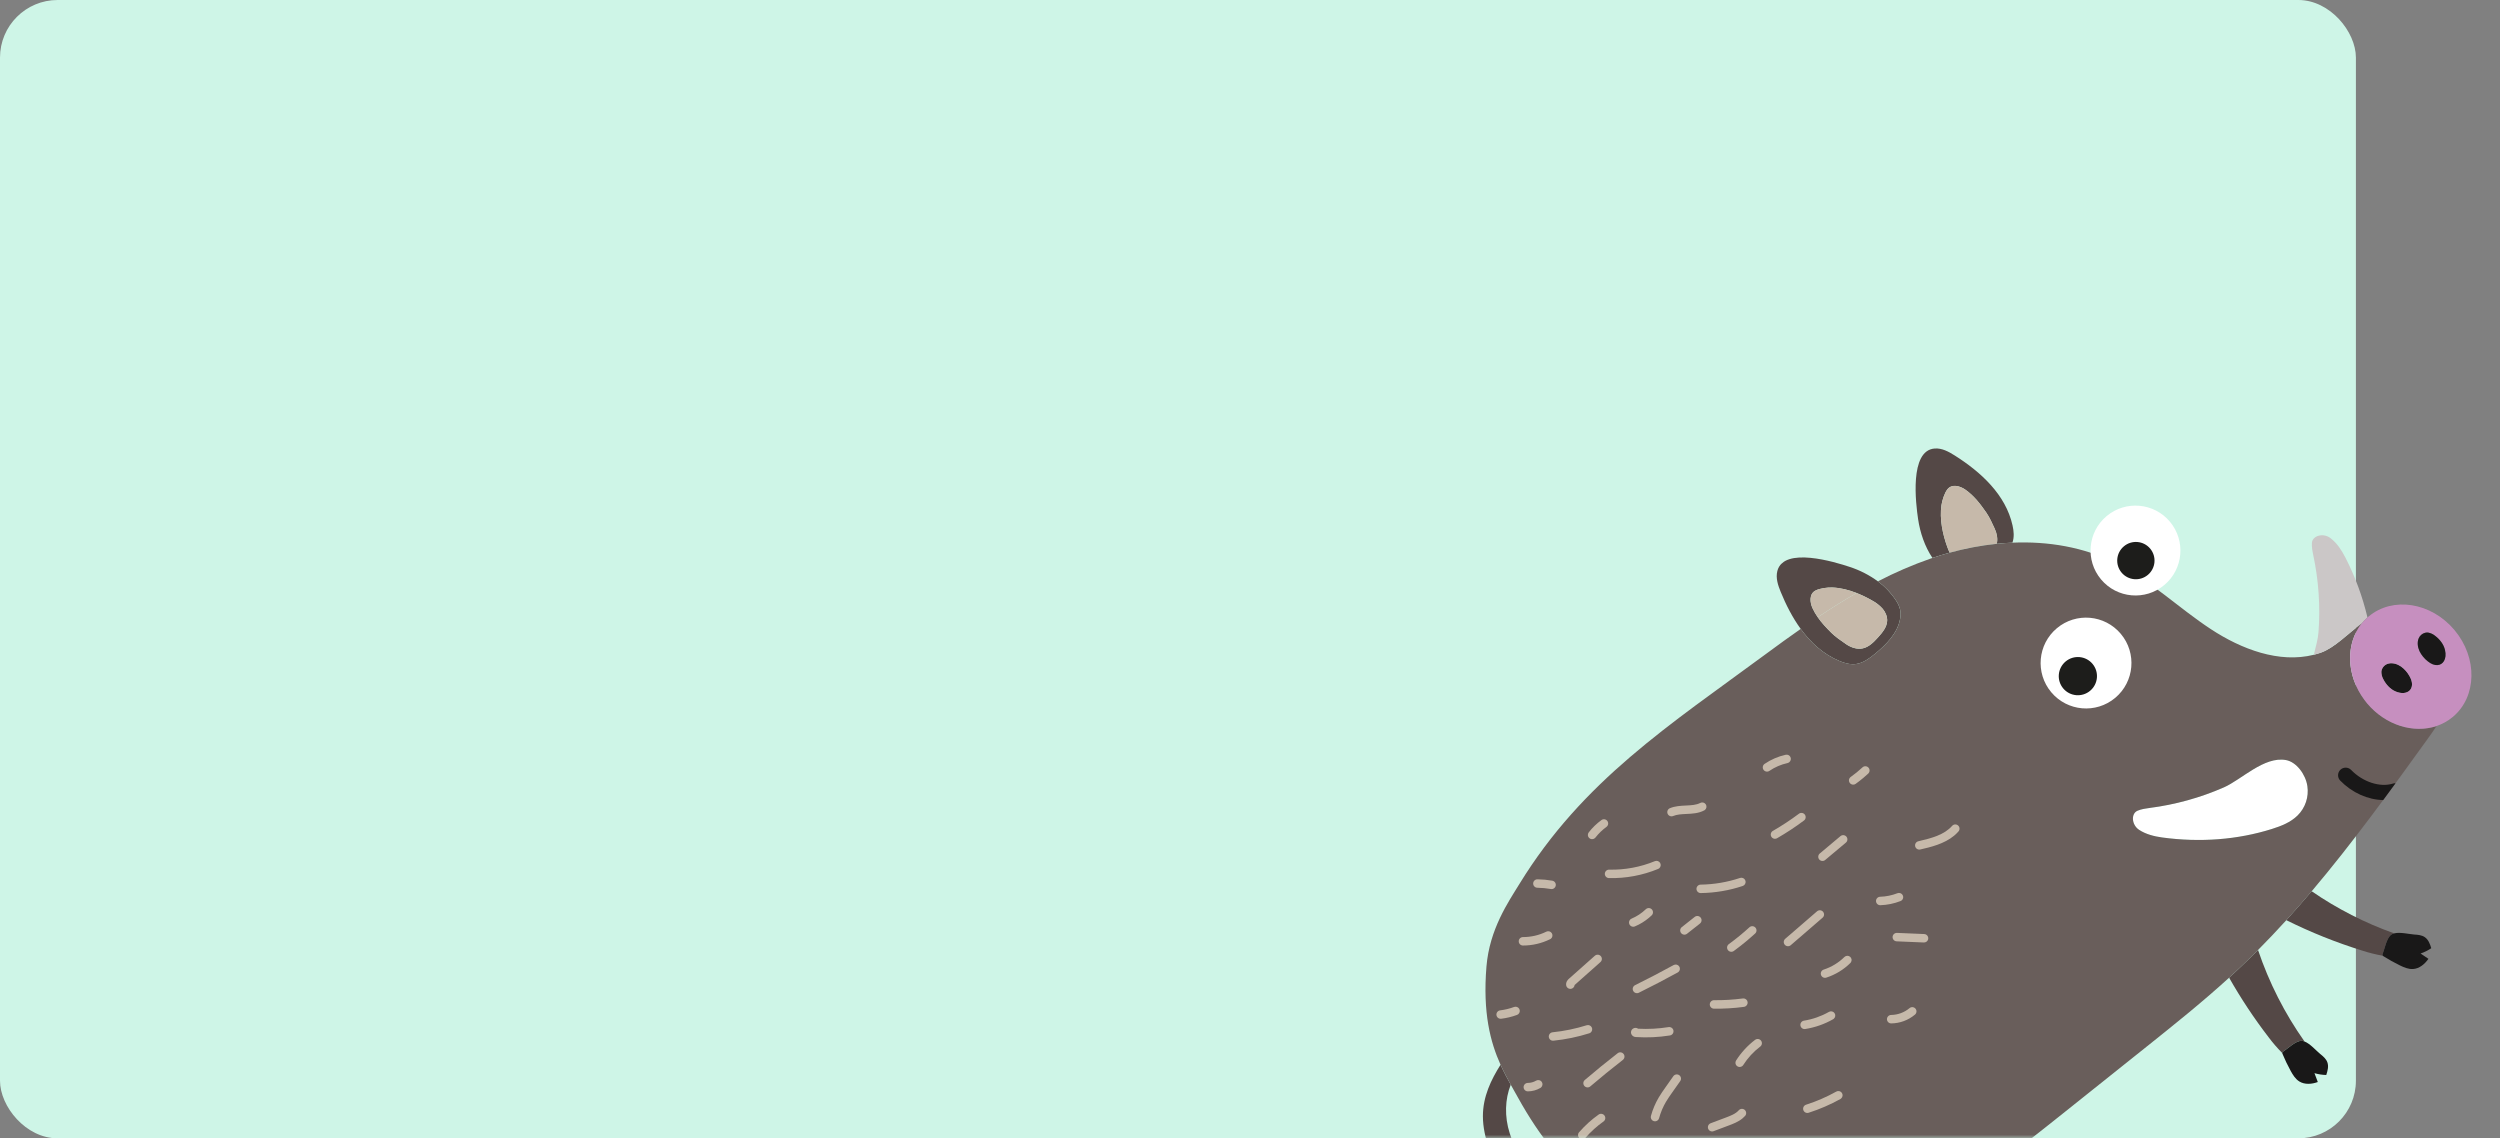<svg width="347" height="158" viewBox="0 0 347 158" fill="none" xmlns="http://www.w3.org/2000/svg">
<rect x="0" y="0" width="347" height="158" fill="#808080" stroke="none"/>
<rect width="327" height="158" rx="8" fill="#CEF5E7"/>
<mask id="mask0_1_418" style="mask-type:alpha" maskUnits="userSpaceOnUse" x="197" y="56" width="151" height="102">
<rect x="197" y="56" width="150" height="102" fill="#D9D9D9"/>
</mask>
<g mask="url(#mask0_1_418)">
<g clip-path="url(#clip0_1_418)">
<path d="M205.827 154.929C205.829 161.028 211.406 167.117 211.782 173.221C213.696 172.442 215.687 172.081 217.387 172.419C217.091 169.91 215.639 167.396 214.095 165.13C212.382 162.614 210.456 160.123 209.554 157.316C208.803 154.98 208.892 152.559 209.691 150.558C209.21 149.695 208.724 148.785 208.274 147.786C206.948 149.896 205.825 152.217 205.827 154.929Z" fill="#544846"/>
<path d="M249.94 87.292C248.801 85.727 247.896 83.953 247.161 82.155C246.79 81.242 246.443 80.237 246.697 79.249C247.582 75.816 254.735 78.018 256.738 78.686C258.139 79.142 259.459 79.819 260.648 80.69C261.636 81.413 262.485 82.309 263.155 83.334C263.426 83.725 263.623 84.162 263.738 84.624C263.818 85.044 263.816 85.475 263.733 85.895C263.385 87.883 261.806 89.485 260.201 90.791C259.443 91.407 258.612 92.014 257.659 92.158C256.854 92.28 256.056 92.057 255.328 91.752C253.109 90.833 251.348 89.224 249.94 87.292ZM254.195 87.834C254.773 88.407 255.574 88.953 256.246 89.412C256.917 89.872 257.754 90.164 258.55 89.993C259.419 89.806 260.08 89.12 260.676 88.461C261.271 87.802 261.894 87.061 261.939 86.176C261.966 85.562 261.701 84.962 261.307 84.49C260.896 84.032 260.407 83.649 259.864 83.361C259.168 82.958 258.442 82.607 257.694 82.311C256.591 81.878 255.432 81.586 254.298 81.549C253.635 81.53 252.6 81.657 251.999 81.967C251.083 82.438 251.221 83.636 251.577 84.408C251.784 84.852 252.029 85.276 252.311 85.676C252.845 86.453 253.499 87.141 254.195 87.834Z" fill="#544846"/>
<path d="M252.303 85.675C252.845 86.453 253.499 87.141 254.195 87.834C254.773 88.407 255.574 88.953 256.246 89.412C256.917 89.872 257.754 90.164 258.55 89.993C259.419 89.806 260.08 89.12 260.676 88.461C261.271 87.802 261.894 87.061 261.939 86.176C261.966 85.562 261.701 84.962 261.307 84.49C260.896 84.032 260.408 83.649 259.864 83.361C259.168 82.958 258.442 82.607 257.694 82.311C255.859 83.363 254.067 84.495 252.303 85.675Z" fill="#C6B9AA"/>
<path d="M251.572 84.405C251.778 84.849 252.024 85.273 252.306 85.673C254.074 84.496 255.862 83.361 257.693 82.304C256.59 81.871 255.431 81.579 254.297 81.542C253.634 81.523 252.598 81.65 251.998 81.96C251.075 82.437 251.213 83.635 251.572 84.405Z" fill="#C6B9AA"/>
<path d="M314.869 143.952C315.451 144.731 316.087 145.468 316.773 146.157C316.771 146.136 316.773 146.114 316.779 146.093C316.804 146.041 316.845 145.998 316.896 145.972C317.532 145.554 318.617 144.48 319.425 144.471C319.577 144.472 319.727 144.502 319.867 144.56C317.113 140.659 314.939 136.379 313.414 131.854C312.446 132.829 311.46 133.786 310.456 134.727C310.106 135.054 309.754 135.379 309.4 135.7C311.029 138.575 312.856 141.332 314.869 143.952Z" fill="#544846"/>
<path d="M317.947 148.642C317.525 147.871 317.144 147.079 316.806 146.268C316.79 146.233 316.779 146.196 316.773 146.157C316.771 146.136 316.773 146.114 316.779 146.093C316.804 146.041 316.845 145.998 316.896 145.972C317.532 145.554 318.617 144.48 319.425 144.471C319.577 144.472 319.727 144.502 319.867 144.56C320.652 144.86 321.501 145.852 322.044 146.291C322.442 146.612 322.856 146.956 323.033 147.436C323.244 148.004 323.076 148.634 322.884 149.209C322.33 149.195 321.78 149.11 321.247 148.954L321.71 150.185C320.882 150.489 319.907 150.572 319.155 150.111C318.612 149.781 318.257 149.204 317.947 148.642Z" fill="#191818"/>
<path d="M296.691 112.528C295.747 112.932 295.872 114.494 296.896 115.174C297.856 115.812 299.035 116.091 300.087 116.239C305.381 116.962 310.585 116.559 315.347 115.058C316.642 114.65 317.927 114.148 318.901 113.191C319.433 112.667 319.834 112.024 320.07 111.316C320.307 110.607 320.373 109.853 320.264 109.113C320.024 107.477 318.738 105.76 317.296 105.497C314.266 104.942 311.136 108.206 308.676 109.288C305.392 110.726 301.92 111.688 298.365 112.145C297.805 112.216 297.202 112.31 296.691 112.528Z" fill="white"/>
<path d="M266.23 72.042C266.517 73.967 267.16 75.856 268.224 77.441C269.01 77.174 269.81 76.93 270.616 76.71C270.491 76.456 270.382 76.195 270.287 75.928C269.634 74.121 269.196 72.029 269.474 70.129C269.571 69.472 269.876 68.475 270.285 67.937C270.908 67.117 272.064 67.461 272.762 67.946C273.981 68.792 274.834 69.909 275.681 71.127C276.146 71.795 276.544 72.679 276.88 73.42C277.168 74.062 277.316 74.802 277.151 75.477C277.876 75.403 278.6 75.35 279.326 75.319L279.335 75.295C279.595 74.523 279.514 73.699 279.34 72.929C278.4 68.677 274.964 65.525 271.308 63.216C270.472 62.691 269.543 62.175 268.526 62.254C264.993 62.526 265.92 69.953 266.23 72.042Z" fill="#544846"/>
<path d="M270.287 75.928C270.381 76.195 270.491 76.456 270.616 76.71C272.756 76.119 274.942 75.707 277.151 75.478C277.316 74.802 277.168 74.062 276.88 73.42C276.544 72.679 276.146 71.795 275.681 71.127C274.834 69.909 273.981 68.792 272.762 67.946C272.064 67.46 270.908 67.117 270.285 67.937C269.876 68.475 269.571 69.472 269.474 70.129C269.196 72.029 269.634 74.121 270.287 75.928Z" fill="#C6B9AA"/>
<path d="M327.889 131.948C328.814 132.248 329.76 132.484 330.718 132.652C330.703 132.636 330.691 132.617 330.685 132.596C330.672 132.538 330.68 132.478 330.706 132.425C330.985 131.716 331.252 130.213 331.903 129.736C332.027 129.649 332.167 129.587 332.314 129.553C328.255 128.111 324.402 126.144 320.853 123.7C319.703 125.059 318.529 126.397 317.333 127.716C320.733 129.407 324.263 130.822 327.889 131.948Z" fill="#544846"/>
<path d="M330.685 132.596C330.672 132.538 330.68 132.477 330.706 132.425C330.985 131.716 331.252 130.213 331.903 129.736C332.027 129.649 332.167 129.587 332.314 129.553C333.129 129.345 334.397 129.663 335.093 129.712C335.602 129.744 336.139 129.787 336.561 130.076C337.062 130.421 337.286 131.031 337.461 131.61C337.001 131.919 336.502 132.167 335.978 132.348L337.065 133.085C336.565 133.812 335.815 134.44 334.937 134.5C334.297 134.541 333.679 134.277 333.102 133.995C332.312 133.609 331.543 133.18 330.8 132.711C330.765 132.69 330.734 132.665 330.706 132.636C330.697 132.624 330.69 132.61 330.685 132.596Z" fill="#191818"/>
<path d="M210.686 152.327C210.366 151.748 210.029 151.164 209.692 150.557C209.211 149.694 208.725 148.785 208.275 147.785C206.857 144.636 205.793 140.58 206.319 134.165C206.748 128.963 209.353 125.207 210.898 122.689C219.698 108.351 231.677 100.676 245.218 90.695C246.773 89.543 248.348 88.404 249.94 87.292C251.348 89.224 253.109 90.833 255.332 91.752C256.064 92.057 256.86 92.278 257.663 92.158C258.613 92.013 259.445 91.406 260.204 90.791C261.81 89.486 263.388 87.884 263.736 85.895C263.819 85.475 263.821 85.044 263.741 84.624C263.626 84.162 263.429 83.726 263.159 83.335C262.489 82.309 261.639 81.414 260.652 80.69C263.008 79.465 265.449 78.41 267.956 77.535L268.223 77.444C269.01 77.178 269.809 76.933 270.615 76.713C272.756 76.123 274.942 75.71 277.151 75.481C277.875 75.406 278.6 75.353 279.326 75.323C284.277 75.11 289.214 75.933 293.639 78.133C298.461 80.531 302.386 84.386 306.889 87.339C311.108 90.106 316.338 92.098 321.162 90.882C321.485 90.801 321.809 90.704 322.129 90.593C324.01 89.934 325.899 87.952 327.834 86.508C325.537 89.339 325.64 93.761 328.195 97.157C328.31 97.31 328.429 97.461 328.555 97.611C331.123 100.672 335.025 101.831 338.198 100.761C337.788 101.399 337.346 102.019 336.911 102.624C331.746 109.789 326.56 116.976 320.863 123.706C319.712 125.065 318.539 126.403 317.342 127.722C316.064 129.128 314.756 130.506 313.418 131.856C312.449 132.831 311.463 133.788 310.459 134.729C310.109 135.056 309.757 135.381 309.403 135.702C305.609 139.164 301.59 142.372 297.574 145.576L286.283 154.591C282.72 157.427 279.143 160.285 275.42 162.91C273.881 163.996 272.32 165.04 270.726 166.029C268.479 167.436 266.151 168.708 263.754 169.839C263.62 169.902 263.484 169.965 263.348 170.026C261.782 170.746 260.18 171.384 258.548 171.939C251.37 174.372 243.586 175.117 236.396 172.894C224.367 169.174 216.786 163.34 210.686 152.327ZM296.896 115.174C297.856 115.812 299.035 116.091 300.087 116.238C305.381 116.962 310.585 116.559 315.347 115.058C316.642 114.65 317.927 114.148 318.901 113.191C319.433 112.667 319.834 112.024 320.07 111.316C320.307 110.607 320.373 109.853 320.264 109.113C320.024 107.477 318.738 105.76 317.296 105.497C314.266 104.942 311.136 108.206 308.676 109.288C305.392 110.726 301.92 111.688 298.365 112.145C297.804 112.217 297.201 112.311 296.694 112.525C295.747 112.932 295.87 114.491 296.896 115.174Z" fill="#695E5B"/>
<path d="M321.16 90.881C321.483 90.8 321.806 90.703 322.127 90.592C324.008 89.933 325.897 87.951 327.831 86.507C328.067 86.219 328.325 85.951 328.604 85.705C327.92 82.801 326.882 79.991 325.514 77.339C325.027 76.394 324.375 75.371 323.455 74.677C322.473 73.936 320.958 74.336 320.891 75.36C320.854 75.914 320.966 76.515 321.083 77.068C321.831 80.576 322.075 84.172 321.806 87.749C321.735 88.664 321.447 89.746 321.16 90.881Z" fill="#CBC7C7"/>
<path d="M330.813 94.295C331.177 95.008 331.764 95.658 332.498 95.971C334.201 96.699 335.394 95.552 334.47 93.9C334.179 93.35 333.765 92.874 333.261 92.51C332.75 92.159 332.118 91.976 331.563 92.096C331.289 92.15 331.04 92.292 330.854 92.501C330.667 92.71 330.555 92.974 330.532 93.252C330.535 93.618 330.632 93.978 330.813 94.295Z" fill="#191818"/>
<path d="M328.191 97.157C325.643 93.756 325.537 89.336 327.83 86.508C328.065 86.221 328.324 85.953 328.602 85.707C328.657 85.661 328.713 85.614 328.769 85.567C332.117 82.757 337.449 83.599 340.678 87.447C343.907 91.295 343.81 96.692 340.461 99.502C339.792 100.064 339.024 100.494 338.196 100.772C335.022 101.842 331.121 100.683 328.552 97.622C328.425 97.462 328.306 97.311 328.191 97.157ZM339.36 90.213C339.178 89.436 338.64 88.746 338.001 88.264C337.72 88.03 337.384 87.873 337.025 87.806C336.879 87.789 336.732 87.799 336.591 87.837C336.392 87.89 336.208 87.989 336.054 88.126C335.901 88.263 335.78 88.433 335.703 88.624C335.487 89.149 335.558 89.803 335.815 90.368C336.087 90.927 336.484 91.417 336.974 91.8C337.927 92.572 338.819 92.439 339.217 91.756C339.44 91.382 339.507 90.851 339.362 90.212L339.36 90.213ZM332.496 95.973C334.199 96.701 335.392 95.554 334.468 93.901C334.177 93.351 333.763 92.876 333.259 92.511C332.748 92.16 332.116 91.977 331.561 92.098C331.287 92.152 331.038 92.294 330.852 92.503C330.666 92.711 330.553 92.975 330.53 93.254C330.533 93.62 330.63 93.978 330.811 94.296C331.177 95.008 331.764 95.658 332.498 95.971L332.496 95.973Z" fill="#C68FBF"/>
<path d="M335.82 90.363C335.563 89.798 335.492 89.144 335.708 88.618C335.785 88.428 335.905 88.257 336.059 88.121C336.213 87.984 336.397 87.885 336.595 87.831C336.737 87.794 336.884 87.783 337.029 87.801C337.389 87.867 337.725 88.025 338.006 88.259C338.645 88.741 339.182 89.431 339.364 90.208C339.515 90.847 339.443 91.378 339.225 91.748C338.827 92.43 337.93 92.566 336.982 91.792C336.491 91.41 336.093 90.921 335.82 90.363Z" fill="#191818"/>
<path d="M300.415 81.195C297.776 83.409 293.842 83.064 291.628 80.425C289.413 77.786 289.757 73.852 292.395 71.638C295.033 69.424 298.967 69.769 301.182 72.408C303.396 75.047 303.053 78.981 300.415 81.195Z" fill="white"/>
<path d="M298.123 79.794C297.027 80.713 295.394 80.572 294.475 79.477C293.556 78.382 293.7 76.749 294.796 75.829C295.892 74.909 297.526 75.051 298.444 76.146C299.363 77.241 299.219 78.874 298.123 79.794Z" fill="#1D1D1B"/>
<path d="M293.594 96.861C290.928 99.099 286.951 98.75 284.713 96.082C282.475 93.415 282.822 89.439 285.489 87.201C288.155 84.964 292.131 85.312 294.37 87.98C296.608 90.647 296.261 94.624 293.594 96.861Z" fill="white"/>
<path d="M290.112 95.878C288.99 96.82 287.317 96.675 286.376 95.554C285.435 94.432 285.582 92.76 286.705 91.817C287.828 90.876 289.5 91.021 290.441 92.142C291.382 93.264 291.235 94.936 290.112 95.878Z" fill="#1D1D1B"/>
<path d="M324.821 108.344C324.625 108.142 324.518 107.871 324.522 107.59C324.527 107.31 324.642 107.042 324.844 106.847C325.045 106.652 325.316 106.544 325.597 106.549C325.878 106.553 326.145 106.669 326.341 106.871C327.962 108.544 330.353 109.324 332.145 108.758C332.26 108.722 332.38 108.706 332.501 108.711C331.933 109.493 331.361 110.272 330.786 111.047C328.688 111.018 326.469 110.044 324.821 108.344Z" fill="#191818"/>
<path d="M230.298 120.52C230.405 120.43 230.477 120.305 230.5 120.166C230.523 120.028 230.495 119.886 230.422 119.766C230.35 119.647 230.236 119.557 230.103 119.513C229.97 119.47 229.825 119.475 229.696 119.529C227.689 120.354 225.533 120.755 223.364 120.707C223.286 120.703 223.208 120.715 223.134 120.742C223.061 120.769 222.994 120.81 222.936 120.863C222.879 120.916 222.833 120.98 222.801 121.052C222.769 121.123 222.751 121.2 222.749 121.278C222.748 121.357 222.761 121.434 222.79 121.507C222.819 121.58 222.861 121.646 222.916 121.702C222.971 121.758 223.036 121.803 223.108 121.833C223.18 121.864 223.258 121.879 223.336 121.879C225.668 121.931 227.985 121.498 230.142 120.61C230.198 120.588 230.251 120.558 230.298 120.52Z" fill="#C6B9AA"/>
<path d="M218.346 137.115C218.464 137.017 218.539 136.875 218.553 136.722L218.587 136.694L222.141 133.537C222.258 133.434 222.329 133.289 222.338 133.133C222.347 132.978 222.294 132.825 222.191 132.709C222.088 132.592 221.943 132.521 221.787 132.512C221.632 132.503 221.479 132.555 221.363 132.659L217.807 135.816C217.677 135.924 217.297 136.268 217.389 136.778C217.419 136.931 217.507 137.066 217.636 137.153C217.764 137.241 217.922 137.274 218.075 137.245C218.175 137.227 218.269 137.182 218.346 137.115Z" fill="#C6B9AA"/>
<path d="M232.963 134.913C233.075 134.819 233.148 134.688 233.168 134.544C233.188 134.4 233.153 134.253 233.071 134.133C232.99 134.013 232.866 133.927 232.725 133.893C232.583 133.859 232.434 133.878 232.306 133.948C230.548 134.913 228.745 135.853 226.948 136.74C226.809 136.809 226.702 136.931 226.653 137.078C226.603 137.226 226.613 137.387 226.682 137.526C226.751 137.666 226.873 137.772 227.02 137.822C227.168 137.872 227.329 137.862 227.468 137.793C229.28 136.897 231.098 135.949 232.872 134.976C232.904 134.957 232.935 134.936 232.963 134.913Z" fill="#C6B9AA"/>
<path d="M225.261 147.107C225.382 147.009 225.46 146.867 225.476 146.713C225.493 146.558 225.447 146.403 225.349 146.282C225.252 146.161 225.11 146.083 224.955 146.067C224.8 146.05 224.645 146.096 224.524 146.194C222.986 147.386 221.456 148.632 219.977 149.898C219.858 149.998 219.783 150.141 219.77 150.296C219.756 150.451 219.805 150.605 219.905 150.724C220.005 150.843 220.148 150.918 220.303 150.931C220.458 150.945 220.612 150.896 220.731 150.796C222.195 149.543 223.709 148.31 225.234 147.13L225.261 147.107Z" fill="#C6B9AA"/>
<path d="M220.788 143.314C220.892 143.227 220.963 143.106 220.988 142.973C221.013 142.839 220.991 142.701 220.926 142.582C220.861 142.463 220.756 142.37 220.63 142.32C220.504 142.269 220.365 142.264 220.235 142.305C218.692 142.788 217.105 143.115 215.497 143.281C215.42 143.289 215.346 143.312 215.278 143.349C215.21 143.386 215.15 143.435 215.102 143.495C215.053 143.555 215.017 143.624 214.995 143.698C214.973 143.772 214.966 143.849 214.974 143.926C214.981 144.003 215.004 144.077 215.041 144.145C215.078 144.213 215.128 144.273 215.187 144.321C215.247 144.37 215.316 144.406 215.39 144.428C215.464 144.45 215.541 144.457 215.618 144.449C217.304 144.274 218.969 143.931 220.586 143.424C220.66 143.401 220.729 143.364 220.788 143.314Z" fill="#C6B9AA"/>
<path d="M215.271 130.29C215.381 130.198 215.454 130.069 215.475 129.927C215.496 129.785 215.465 129.64 215.386 129.519C215.308 129.399 215.188 129.311 215.049 129.274C214.91 129.236 214.763 129.25 214.634 129.314C213.62 129.814 212.504 130.071 211.373 130.067C211.221 130.07 211.075 130.133 210.968 130.242C210.861 130.35 210.8 130.497 210.8 130.65C210.799 130.802 210.857 130.949 210.963 131.06C211.069 131.17 211.214 131.234 211.367 131.239C212.678 131.243 213.973 130.943 215.149 130.363C215.193 130.344 215.233 130.319 215.271 130.29Z" fill="#C6B9AA"/>
<path d="M230.092 155.501C230.183 155.424 230.249 155.321 230.28 155.207C230.499 154.402 230.825 153.63 231.25 152.912C231.507 152.477 231.811 152.048 232.104 151.632L233.217 150.052C233.307 149.925 233.342 149.768 233.316 149.614C233.289 149.461 233.203 149.324 233.076 149.235C232.948 149.145 232.791 149.11 232.638 149.136C232.484 149.163 232.348 149.249 232.258 149.376L231.144 150.956C230.838 151.39 230.522 151.84 230.241 152.315C229.763 153.123 229.395 153.992 229.148 154.898C229.115 155.018 229.122 155.146 229.167 155.263C229.212 155.38 229.293 155.479 229.398 155.547C229.504 155.614 229.628 155.646 229.753 155.638C229.878 155.629 229.997 155.581 230.092 155.501Z" fill="#C6B9AA"/>
<path d="M242.364 139.616C242.461 139.535 242.529 139.424 242.558 139.3C242.587 139.176 242.574 139.047 242.523 138.93C242.472 138.814 242.384 138.718 242.274 138.656C242.163 138.593 242.035 138.569 241.909 138.586C240.585 138.762 239.249 138.842 237.913 138.826C237.757 138.825 237.606 138.885 237.495 138.995C237.383 139.104 237.319 139.253 237.318 139.41C237.316 139.566 237.377 139.716 237.486 139.828C237.595 139.94 237.745 140.004 237.901 140.005C239.294 140.022 240.686 139.938 242.067 139.753C242.177 139.737 242.28 139.69 242.364 139.616Z" fill="#C6B9AA"/>
<path d="M242.082 122.866C242.187 122.778 242.257 122.656 242.282 122.522C242.307 122.388 242.284 122.249 242.217 122.13C242.15 122.011 242.044 121.918 241.917 121.869C241.79 121.82 241.649 121.816 241.519 121.859C239.761 122.446 237.922 122.758 236.068 122.786C235.989 122.784 235.911 122.798 235.838 122.827C235.765 122.857 235.698 122.901 235.643 122.956C235.587 123.012 235.543 123.078 235.513 123.151C235.483 123.224 235.469 123.302 235.47 123.381C235.471 123.459 235.488 123.537 235.52 123.609C235.552 123.681 235.598 123.746 235.655 123.8C235.713 123.854 235.78 123.895 235.854 123.923C235.928 123.95 236.007 123.962 236.086 123.958C238.06 123.929 240.017 123.597 241.89 122.973C241.96 122.949 242.025 122.913 242.082 122.866Z" fill="#C6B9AA"/>
<path d="M241.877 155.218C242 155.115 242.115 155.004 242.221 154.884C242.272 154.826 242.311 154.759 242.336 154.686C242.361 154.613 242.372 154.536 242.367 154.459C242.362 154.382 242.342 154.307 242.308 154.238C242.275 154.168 242.227 154.106 242.17 154.055C242.112 154.005 242.045 153.965 241.972 153.94C241.899 153.915 241.822 153.905 241.745 153.91C241.668 153.915 241.593 153.934 241.524 153.968C241.454 154.002 241.393 154.049 241.342 154.107C240.901 154.607 240.173 154.881 239.531 155.121L237.447 155.905C237.373 155.931 237.305 155.971 237.247 156.023C237.189 156.076 237.142 156.139 237.109 156.21C237.076 156.281 237.058 156.357 237.055 156.436C237.052 156.514 237.064 156.592 237.092 156.665C237.119 156.738 237.161 156.805 237.215 156.862C237.269 156.918 237.333 156.964 237.405 156.995C237.476 157.027 237.553 157.044 237.631 157.045C237.71 157.046 237.787 157.032 237.86 157.003L239.945 156.219C240.553 155.991 241.284 155.716 241.877 155.218Z" fill="#C6B9AA"/>
<path d="M254.528 141.406C254.64 141.312 254.713 141.179 254.733 141.034C254.752 140.889 254.716 140.742 254.632 140.622C254.548 140.501 254.423 140.417 254.28 140.385C254.137 140.353 253.987 140.375 253.86 140.448C252.789 141.058 251.617 141.471 250.4 141.666C250.322 141.677 250.247 141.703 250.18 141.742C250.112 141.782 250.054 141.835 250.007 141.898C249.96 141.961 249.927 142.032 249.908 142.108C249.889 142.184 249.886 142.263 249.899 142.341C249.911 142.418 249.939 142.492 249.98 142.558C250.022 142.625 250.076 142.682 250.14 142.727C250.204 142.772 250.277 142.804 250.353 142.821C250.43 142.838 250.509 142.839 250.586 142.824C251.942 142.607 253.248 142.147 254.441 141.467C254.472 141.449 254.501 141.429 254.528 141.406Z" fill="#C6B9AA"/>
<path d="M248.552 131.197L248.558 131.191L252.973 127.378C253.091 127.277 253.165 127.134 253.177 126.979C253.19 126.824 253.14 126.67 253.039 126.551C252.938 126.433 252.795 126.359 252.64 126.347C252.485 126.334 252.331 126.384 252.212 126.485L252.206 126.49L247.791 130.303C247.733 130.353 247.685 130.414 247.65 130.483C247.614 130.551 247.593 130.626 247.587 130.703C247.581 130.78 247.59 130.857 247.614 130.93C247.637 131.003 247.675 131.071 247.725 131.13C247.775 131.189 247.836 131.237 247.905 131.272C247.973 131.307 248.048 131.328 248.125 131.335C248.202 131.341 248.279 131.332 248.352 131.308C248.425 131.284 248.493 131.247 248.552 131.197Z" fill="#C6B9AA"/>
<path d="M236.658 112.407C236.766 112.313 236.836 112.182 236.855 112.04C236.873 111.897 236.839 111.753 236.758 111.634C236.677 111.516 236.556 111.431 236.416 111.395C236.277 111.36 236.13 111.377 236.003 111.444C235.437 111.74 234.746 111.771 234.011 111.807C233.276 111.843 232.51 111.876 231.78 112.179C231.709 112.209 231.644 112.252 231.59 112.307C231.535 112.361 231.492 112.426 231.463 112.497C231.433 112.568 231.418 112.644 231.418 112.721C231.418 112.798 231.434 112.875 231.463 112.946C231.493 113.017 231.536 113.082 231.591 113.136C231.645 113.191 231.71 113.234 231.781 113.263C231.852 113.293 231.928 113.308 232.006 113.308C232.083 113.308 232.159 113.292 232.23 113.263C232.771 113.039 233.397 113.011 234.066 112.978C234.895 112.939 235.755 112.9 236.55 112.481C236.588 112.46 236.625 112.436 236.658 112.407Z" fill="#C6B9AA"/>
<path d="M250.405 113.877C250.465 113.829 250.516 113.77 250.553 113.702C250.591 113.635 250.614 113.561 250.623 113.484C250.641 113.33 250.597 113.174 250.5 113.052C250.404 112.931 250.262 112.852 250.108 112.834C249.953 112.816 249.798 112.86 249.676 112.957C248.528 113.815 247.331 114.604 246.09 115.32C246.02 115.357 245.959 115.407 245.909 115.468C245.86 115.529 245.823 115.6 245.802 115.675C245.78 115.751 245.773 115.83 245.783 115.908C245.793 115.986 245.818 116.062 245.857 116.13C245.896 116.198 245.949 116.258 246.011 116.305C246.074 116.353 246.146 116.387 246.222 116.406C246.298 116.426 246.378 116.429 246.456 116.417C246.533 116.405 246.608 116.377 246.675 116.336C247.957 115.597 249.194 114.783 250.378 113.896L250.405 113.877Z" fill="#C6B9AA"/>
<path d="M267.435 130.68C267.526 130.604 267.591 130.503 267.623 130.389C267.654 130.275 267.651 130.154 267.613 130.042C267.575 129.93 267.504 129.832 267.409 129.762C267.314 129.691 267.201 129.65 267.083 129.645L263.302 129.486C263.147 129.48 262.995 129.535 262.88 129.641C262.766 129.746 262.698 129.892 262.692 130.048C262.685 130.203 262.741 130.355 262.846 130.47C262.952 130.584 263.098 130.652 263.254 130.658L267.034 130.817C267.18 130.823 267.323 130.774 267.435 130.68Z" fill="#C6B9AA"/>
<path d="M255.546 152.47C255.657 152.376 255.729 152.244 255.749 152.1C255.768 151.955 255.733 151.809 255.65 151.689C255.567 151.569 255.442 151.484 255.3 151.451C255.158 151.418 255.009 151.438 254.882 151.509C253.545 152.255 252.138 152.866 250.68 153.334C250.532 153.381 250.409 153.485 250.338 153.624C250.266 153.762 250.253 153.923 250.301 154.071C250.348 154.22 250.453 154.343 250.591 154.414C250.73 154.485 250.891 154.498 251.039 154.451C252.572 153.96 254.052 153.319 255.458 152.536C255.489 152.517 255.519 152.495 255.546 152.47Z" fill="#C6B9AA"/>
<path d="M271.255 115.973C271.456 115.804 271.645 115.62 271.819 115.423C271.874 115.366 271.916 115.298 271.944 115.224C271.972 115.15 271.985 115.071 271.981 114.992C271.978 114.913 271.959 114.836 271.925 114.765C271.891 114.693 271.843 114.629 271.783 114.577C271.724 114.525 271.655 114.485 271.58 114.46C271.505 114.435 271.426 114.426 271.347 114.432C271.268 114.439 271.191 114.461 271.121 114.498C271.052 114.535 270.99 114.586 270.94 114.647C269.865 115.855 268.182 116.325 266.25 116.771C266.102 116.809 265.976 116.903 265.896 117.034C265.817 117.164 265.792 117.32 265.826 117.469C265.861 117.618 265.951 117.747 266.079 117.83C266.207 117.913 266.363 117.943 266.512 117.913C267.953 117.583 269.858 117.145 271.255 115.973Z" fill="#C6B9AA"/>
<path d="M253.336 119.366L256.211 116.954C256.33 116.854 256.405 116.711 256.418 116.556C256.432 116.401 256.383 116.247 256.283 116.128C256.183 116.008 256.04 115.934 255.885 115.92C255.73 115.907 255.576 115.955 255.457 116.055L252.582 118.468C252.463 118.568 252.388 118.711 252.375 118.866C252.361 119.021 252.41 119.175 252.51 119.294C252.61 119.413 252.753 119.488 252.908 119.501C253.063 119.515 253.217 119.466 253.336 119.366Z" fill="#C6B9AA"/>
<path d="M263.957 124.975C264.064 124.886 264.136 124.762 264.159 124.624C264.183 124.487 264.156 124.346 264.085 124.226C264.014 124.106 263.903 124.016 263.771 123.971C263.64 123.925 263.496 123.929 263.366 123.979C262.597 124.279 261.782 124.445 260.956 124.47C260.801 124.475 260.654 124.542 260.548 124.656C260.441 124.769 260.385 124.92 260.39 125.076C260.395 125.231 260.462 125.378 260.575 125.485C260.689 125.591 260.84 125.648 260.996 125.643C261.953 125.611 262.897 125.417 263.789 125.069C263.85 125.047 263.907 125.016 263.957 124.975Z" fill="#C6B9AA"/>
<path d="M242.513 130.539C242.886 130.225 243.253 129.904 243.612 129.575C243.669 129.523 243.715 129.461 243.747 129.391C243.78 129.321 243.799 129.245 243.802 129.168C243.805 129.091 243.794 129.014 243.767 128.942C243.741 128.869 243.701 128.803 243.648 128.746C243.596 128.689 243.534 128.643 243.464 128.61C243.394 128.578 243.318 128.559 243.241 128.556C243.164 128.552 243.087 128.564 243.015 128.59C242.942 128.617 242.876 128.657 242.819 128.709C241.91 129.54 240.955 130.32 239.96 131.045C239.897 131.091 239.844 131.148 239.804 131.214C239.764 131.28 239.737 131.353 239.725 131.429C239.713 131.506 239.716 131.583 239.734 131.659C239.752 131.734 239.785 131.804 239.83 131.867C239.876 131.929 239.933 131.982 239.999 132.022C240.065 132.063 240.138 132.09 240.214 132.102C240.291 132.114 240.369 132.111 240.444 132.092C240.519 132.074 240.589 132.042 240.652 131.996C241.285 131.534 241.908 131.046 242.513 130.539Z" fill="#C6B9AA"/>
<path d="M232.075 143.591C232.174 143.508 232.243 143.396 232.271 143.27C232.3 143.145 232.286 143.013 232.233 142.896C232.179 142.779 232.089 142.683 231.975 142.622C231.862 142.562 231.731 142.54 231.604 142.561C230.206 142.785 228.789 142.86 227.375 142.785C227.272 142.711 227.148 142.67 227.022 142.667C226.895 142.664 226.77 142.7 226.663 142.769C226.554 142.839 226.47 142.941 226.422 143.062C226.374 143.183 226.366 143.315 226.397 143.441C226.436 143.583 226.519 143.708 226.635 143.798C226.751 143.888 226.893 143.938 227.04 143.94C228.627 144.046 230.221 143.972 231.791 143.72C231.896 143.703 231.994 143.658 232.075 143.591Z" fill="#C6B9AA"/>
<path d="M228.87 127.395C229.001 127.284 229.13 127.169 229.253 127.05C229.309 126.997 229.354 126.933 229.385 126.862C229.416 126.792 229.433 126.715 229.434 126.638C229.436 126.561 229.422 126.484 229.394 126.412C229.366 126.34 229.324 126.275 229.271 126.219C229.218 126.163 229.154 126.119 229.083 126.087C229.012 126.056 228.936 126.04 228.859 126.038C228.782 126.036 228.705 126.05 228.633 126.078C228.561 126.106 228.496 126.148 228.44 126.201C227.864 126.754 227.192 127.197 226.457 127.508C226.316 127.57 226.206 127.685 226.149 127.828C226.092 127.972 226.094 128.131 226.154 128.273C226.214 128.415 226.328 128.528 226.47 128.587C226.612 128.645 226.772 128.646 226.915 128.588C227.623 128.29 228.282 127.888 228.87 127.395Z" fill="#C6B9AA"/>
<path d="M210.738 140.768C210.844 140.68 210.915 140.556 210.939 140.42C210.964 140.284 210.939 140.143 210.869 140.024C210.8 139.904 210.69 139.813 210.56 139.766C210.43 139.719 210.287 139.72 210.157 139.768C209.533 139.999 208.884 140.156 208.224 140.237C208.147 140.246 208.072 140.27 208.004 140.307C207.936 140.345 207.877 140.396 207.828 140.457C207.78 140.518 207.745 140.588 207.724 140.662C207.703 140.737 207.697 140.815 207.707 140.892C207.716 140.969 207.741 141.044 207.779 141.111C207.818 141.178 207.869 141.238 207.931 141.285C207.992 141.332 208.063 141.367 208.138 141.387C208.213 141.407 208.291 141.412 208.368 141.402C209.117 141.31 209.854 141.131 210.563 140.87C210.627 140.847 210.686 140.812 210.738 140.768Z" fill="#C6B9AA"/>
<path d="M215.74 123.266C215.826 123.194 215.889 123.099 215.922 122.992C215.955 122.886 215.958 122.772 215.928 122.664C215.899 122.556 215.84 122.458 215.757 122.383C215.674 122.308 215.572 122.258 215.462 122.239C214.786 122.122 214.103 122.058 213.418 122.047C213.339 122.044 213.261 122.056 213.187 122.083C213.113 122.11 213.046 122.152 212.989 122.205C212.931 122.259 212.885 122.324 212.854 122.396C212.822 122.467 212.805 122.545 212.803 122.623C212.802 122.702 212.817 122.78 212.846 122.853C212.876 122.926 212.919 122.992 212.975 123.047C213.03 123.103 213.096 123.147 213.169 123.177C213.242 123.206 213.32 123.221 213.398 123.22C214.023 123.23 214.647 123.289 215.262 123.396C215.347 123.41 215.433 123.406 215.516 123.384C215.598 123.361 215.675 123.321 215.74 123.266Z" fill="#C6B9AA"/>
<path d="M221.367 116.337C221.398 116.311 221.427 116.281 221.452 116.247C221.888 115.688 222.4 115.193 222.973 114.775C223.099 114.684 223.183 114.546 223.207 114.392C223.232 114.237 223.194 114.08 223.102 113.954C223.01 113.828 222.872 113.743 222.718 113.719C222.564 113.695 222.407 113.733 222.281 113.825C221.618 114.307 221.026 114.88 220.522 115.527C220.431 115.641 220.386 115.784 220.395 115.93C220.404 116.075 220.467 116.211 220.571 116.313C220.676 116.414 220.814 116.473 220.959 116.479C221.105 116.484 221.247 116.435 221.358 116.342L221.367 116.337Z" fill="#C6B9AA"/>
<path d="M241.841 147.964C241.887 147.925 241.927 147.88 241.96 147.829C242.587 146.841 243.387 145.973 244.32 145.265C244.382 145.219 244.433 145.16 244.472 145.094C244.511 145.027 244.536 144.954 244.547 144.877C244.557 144.801 244.553 144.723 244.533 144.648C244.513 144.574 244.479 144.504 244.433 144.442C244.386 144.381 244.328 144.329 244.261 144.29C244.195 144.251 244.121 144.226 244.045 144.216C243.968 144.205 243.891 144.21 243.816 144.229C243.741 144.249 243.671 144.283 243.61 144.329C242.564 145.121 241.669 146.094 240.967 147.201C240.893 147.319 240.863 147.46 240.883 147.598C240.903 147.736 240.972 147.863 241.077 147.955C241.182 148.047 241.317 148.098 241.456 148.1C241.596 148.102 241.731 148.054 241.839 147.965L241.841 147.964Z" fill="#C6B9AA"/>
<path d="M220.029 157.958C220.052 157.938 220.074 157.917 220.093 157.893C220.828 157.056 221.658 156.307 222.567 155.664C222.695 155.573 222.781 155.436 222.807 155.282C222.833 155.128 222.797 154.97 222.707 154.843C222.616 154.716 222.479 154.63 222.325 154.604C222.171 154.577 222.013 154.614 221.886 154.704C220.902 155.401 220.004 156.212 219.21 157.12C219.098 157.229 219.034 157.378 219.033 157.534C219.031 157.69 219.091 157.84 219.2 157.952C219.309 158.063 219.458 158.127 219.614 158.129C219.77 158.13 219.921 158.07 220.032 157.961L220.029 157.958Z" fill="#C6B9AA"/>
<path d="M213.893 150.944C214.004 150.849 214.077 150.715 214.095 150.57C214.113 150.424 214.076 150.277 213.991 150.157C213.906 150.038 213.779 149.954 213.636 149.924C213.492 149.893 213.342 149.917 213.216 149.991C212.866 150.199 212.468 150.308 212.061 150.309C211.984 150.309 211.908 150.324 211.837 150.354C211.766 150.383 211.701 150.427 211.647 150.481C211.592 150.536 211.549 150.6 211.52 150.672C211.49 150.743 211.475 150.819 211.476 150.896C211.476 150.973 211.491 151.049 211.52 151.121C211.55 151.192 211.593 151.256 211.648 151.311C211.702 151.365 211.767 151.408 211.838 151.438C211.91 151.467 211.986 151.482 212.063 151.482C212.68 151.481 213.285 151.314 213.815 151C213.842 150.983 213.868 150.964 213.893 150.944Z" fill="#C6B9AA"/>
<path d="M248.361 105.783C248.462 105.699 248.531 105.583 248.558 105.455C248.585 105.326 248.569 105.193 248.511 105.075C248.453 104.957 248.357 104.862 248.239 104.805C248.121 104.748 247.987 104.733 247.859 104.761C246.81 104.991 245.816 105.42 244.929 106.024C244.865 106.068 244.81 106.124 244.768 106.188C244.725 106.253 244.696 106.326 244.682 106.402C244.667 106.478 244.668 106.556 244.684 106.632C244.7 106.708 244.73 106.779 244.774 106.843C244.818 106.907 244.873 106.962 244.938 107.005C245.003 107.047 245.075 107.076 245.152 107.091C245.228 107.105 245.306 107.104 245.382 107.088C245.457 107.073 245.529 107.042 245.593 106.998C246.356 106.478 247.211 106.109 248.113 105.912C248.205 105.89 248.29 105.846 248.361 105.783Z" fill="#C6B9AA"/>
<path d="M258.645 107.959C258.873 107.769 259.089 107.576 259.31 107.372C259.424 107.266 259.491 107.119 259.497 106.964C259.503 106.808 259.446 106.656 259.34 106.542C259.234 106.428 259.087 106.361 258.931 106.355C258.776 106.35 258.624 106.406 258.51 106.512C257.996 106.99 257.452 107.434 256.88 107.841C256.818 107.886 256.764 107.943 256.723 108.009C256.682 108.074 256.655 108.147 256.642 108.223C256.629 108.3 256.632 108.378 256.649 108.453C256.667 108.528 256.699 108.599 256.744 108.662C256.789 108.725 256.846 108.778 256.911 108.819C256.977 108.86 257.05 108.888 257.126 108.9C257.202 108.913 257.28 108.911 257.355 108.893C257.431 108.876 257.502 108.844 257.564 108.799C257.934 108.533 258.296 108.253 258.645 107.959Z" fill="#C6B9AA"/>
<path d="M265.785 140.838L265.798 140.827C265.917 140.727 265.992 140.584 266.005 140.429C266.019 140.274 265.97 140.12 265.87 140.001C265.77 139.882 265.627 139.807 265.472 139.793C265.317 139.78 265.163 139.828 265.044 139.928L265.033 139.937C264.317 140.531 263.42 140.862 262.491 140.876C262.335 140.877 262.186 140.941 262.077 141.052C261.968 141.163 261.908 141.312 261.909 141.468C261.911 141.624 261.974 141.772 262.085 141.881C262.196 141.99 262.346 142.051 262.501 142.049C263.703 142.037 264.863 141.609 265.785 140.838Z" fill="#C6B9AA"/>
<path d="M235.961 128.181C236.081 128.083 236.158 127.941 236.174 127.786C236.19 127.631 236.144 127.476 236.045 127.356C235.947 127.235 235.805 127.158 235.65 127.142C235.495 127.126 235.341 127.173 235.22 127.271L233.432 128.684C233.372 128.732 233.321 128.791 233.284 128.858C233.246 128.925 233.222 128.999 233.213 129.076C233.204 129.152 233.211 129.23 233.232 129.304C233.253 129.378 233.288 129.448 233.336 129.508C233.384 129.568 233.443 129.619 233.51 129.656C233.578 129.694 233.652 129.718 233.728 129.727C233.805 129.736 233.882 129.73 233.956 129.709C234.031 129.688 234.1 129.652 234.16 129.604L235.948 128.193L235.961 128.181Z" fill="#C6B9AA"/>
<path d="M256.916 133.558C256.991 133.436 257.019 133.29 256.995 133.149C256.97 133.007 256.894 132.879 256.781 132.79C256.668 132.7 256.526 132.656 256.383 132.664C256.239 132.672 256.104 132.733 256.002 132.835C255.196 133.627 254.218 134.223 253.144 134.574C253.069 134.596 252.999 134.633 252.938 134.683C252.877 134.733 252.827 134.794 252.791 134.864C252.754 134.933 252.732 135.009 252.725 135.087C252.719 135.165 252.728 135.244 252.752 135.318C252.776 135.393 252.815 135.462 252.867 135.521C252.918 135.58 252.981 135.629 253.051 135.663C253.122 135.698 253.198 135.718 253.277 135.723C253.355 135.727 253.433 135.716 253.507 135.689C254.755 135.282 255.891 134.591 256.827 133.67C256.86 133.636 256.89 133.599 256.916 133.558Z" fill="#C6B9AA"/>
</g>
</g>
<defs>
<clipPath id="clip0_1_418">
<rect width="167.757" height="103.849" fill="white" transform="matrix(-0.766 0.643 0.643 0.766 297.551 36.041)"/>
</clipPath>
</defs>
</svg>
